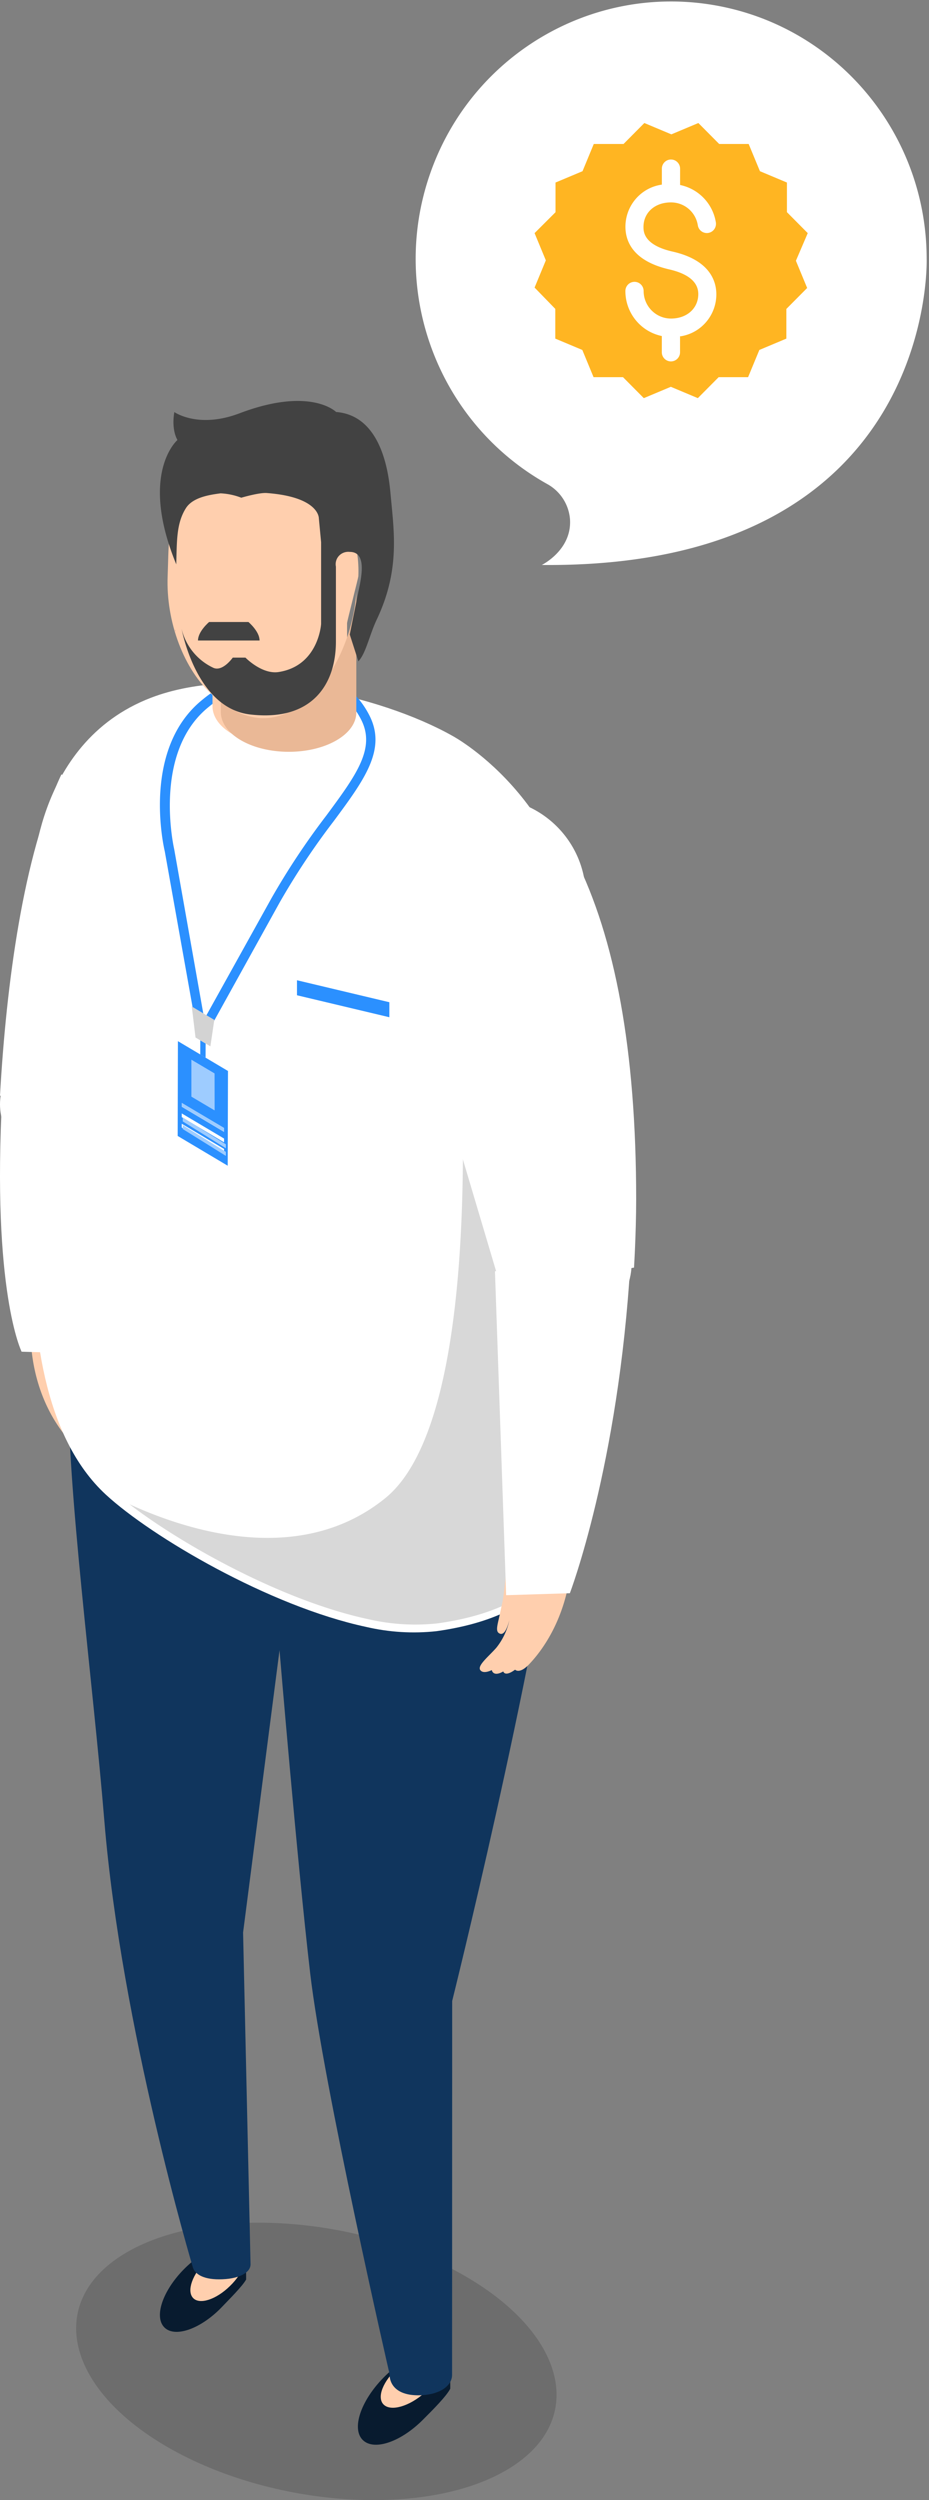 <svg width="122" height="328" viewBox="0 0 122 328" xmlns="http://www.w3.org/2000/svg">
    <rect x="0" y="0" width="122" height="328" fill="#808080" stroke="none"/>
    <g transform="translate(0 -1)" fill-rule="nonzero" fill="none">
        <path d="M61.027 299.578c13.663 7.877 16.096 19.383 5.355 25.56-10.741 6.176-30.67 4.795-44.334-3.07-13.663-7.865-16.065-19.42-5.355-25.603s30.67-4.795 44.334 3.113z" fill-opacity=".15" fill="#000"/>
        <path d="M55.627 318.367c-2.94 2.996-6.506 4.221-7.994 2.74-1.488-1.483-.258-5.11 2.687-8.131 2.946-3.02 6.506-4.222 7.994-2.74.879.895.817 3.24.817 4.14-.467.951-2.311 2.803-3.504 3.99z" fill="#081B2F"/>
        <path d="M55.767 314.918c-2.017 1.792-4.426 2.479-5.379 1.553-.953-.926-.09-3.118 1.932-4.905 2.023-1.786 4.426-2.479 5.38-1.553.952.926.096 3.125-1.933 4.905z" fill="#FFCFAE"/>
        <path d="M29.03 303.78c-2.75 2.8-6.085 3.945-7.45 2.556-1.365-1.388-.24-4.754 2.527-7.58 2.766-2.824 6.084-3.945 7.45-2.563.825.835.766 3.045.766 3.866-.48.871-2.228 2.606-3.294 3.72z" fill="#081B2F"/>
        <path d="M30.195 300.917c-1.819 1.783-4.001 2.485-4.85 1.553-.849-.932-.079-3.106 1.74-4.901 1.818-1.796 4-2.485 4.85-1.547.848.938.078 3.143-1.74 4.895z" fill="#FFCFAE"/>
        <path d="M59.382 263.516s10.624-42.585 14.324-69.433l-64.691-11.48c-.271 13.055 3.213 39.245 4.686 57.252 2.22 27.125 11.58 58.446 11.58 58.446.204.984 1.302 1.735 3.49 1.735 2.467 0 4.132-.819 4.132-1.969l-.98-43.533 4.785-37.036s2.306 27.599 4.02 42.333c1.715 14.735 10.428 52.62 10.428 52.62 0 1.544 1.128 2.799 3.767 2.799 2.64 0 4.434-1.138 4.446-2.67l.013-49.064z" fill="#10355D"/>
        <path d="M8.063 102.603C3.075 113.146.823 130.08 0 144.75l14.473 1.53L28.31 110.72" fill="#FFF"/>
        <path d="M12.226 176.188s.506 5.15.855 6.61c.223.93.361 1.563.53 2.24.24.935.301 1.394 0 1.617-.301.223-.843.296-1.38-1.6a8.277 8.277 0 0 0 1.741 3.471c1.012 1.087 2.487 2.197 2.096 2.77-.392.574-1.476 0-1.476 0s-.126.937-1.469.2c0 0-.156.755-1.517-.2 0 0-.536.605-1.807-.603-1.27-1.207-5.709-6.078-5.799-15.09l8.226.585z" fill="#FFCFAE"/>
        <path d="M.307 144.603C-1.11 170.43 2.84 178.338 2.84 178.338l8.624.236 3.095-32.161" fill="#FFF"/>
        <circle fill="#FFF" cx="7.279" cy="145.882" r="7.279"/>
        <circle fill="#FFF" cx="18.919" cy="108.522" r="10.919"/>
        <path d="M13.904 197.089c5.965 5.506 21.456 14.632 34.175 17.351 3.027.706 6.152.896 9.243.561 16.453-2.306 19.472-11.758 19.472-23.763l-.05-61.66c-.073-22.814-17.296-32.02-17.296-32.02-9.54-5.383-27.785-9.57-39.647-5.007-15.59 6-15.584 24.473-15.59 24.436-.006-.037-1.374 10.482 2.94 23.14.018-.012-9.65 41.825 6.753 56.962z" fill="#FFF"/>
        <path d="M73.692 113.272a11.35 11.35 0 0 0-9.099-2.527c-7.009.879-5.428 9.105-5.428 9.105s7.18 64.994-8.596 77.72c-11.133 8.994-25.861 4.303-33.569.775 7.101 5.453 20.25 12.695 31.302 15.068a27.37 27.37 0 0 0 9.19.56c16.359-2.3 19.36-11.725 19.36-23.694l-.048-61.478a39.148 39.148 0 0 0-3.112-15.53z" fill="#D8D8D8"/>
        <path fill="#2B90FF" d="M39 129.603v1.97l12.132 2.883v-1.97z"/>
        <path d="M66.722 204.36s-.42 5.347-.753 6.879c-.21.963-.34 1.626-.507 2.333-.229.97-.278 1.45.043 1.676.321.225.871.288 1.384-1.682a8.618 8.618 0 0 1-1.724 3.627c-1.013 1.144-2.508 2.32-2.094 2.908.414.588 1.513 0 1.513 0s.149.963 1.508.181c0 0 .18.776 1.55-.231 0 0 .563.625 1.817-.682 1.255-1.307 5.747-6.404 5.672-15.766l-8.409.757z" fill="#FFCFAE"/>
        <path d="M65 167.776l1.47 42.503 8.366-.258s6.39-16.722 7.958-43.418" fill="#FFF"/>
        <circle fill="#FFF" transform="rotate(-1.03 74.056 166.658)" cx="74.056" cy="166.658" r="8.897"/>
        <path d="M52 123.556l13.88 46.665 17.38-2.918s.278-4.335.284-8.98c0-19.573-2.766-34.29-8.01-44.72" fill="#FFF"/>
        <circle fill="#FFF" transform="rotate(-.22 63.99 118.594)" cx="63.991" cy="118.594" r="12.941"/>
        <path d="M26.524 137.132h-.1a.62.62 0 0 1-.51-.5l-4.275-23.94c-.124-.514-3.107-13.446 4.972-19.915a18.198 18.198 0 0 1 11.223-4.174c4.754 0 8.638 2.276 10.67 6.24 2.287 4.459-.621 8.417-4.68 13.89a95.203 95.203 0 0 0-7.102 10.675l-9.651 17.409a.622.622 0 0 1-.547.315zM37.859 89.84a16.951 16.951 0 0 0-10.447 3.902c-7.457 5.98-4.56 18.554-4.53 18.696l3.946 22.264 8.83-15.876a96.284 96.284 0 0 1 7.19-10.822c3.922-5.307 6.514-8.813 4.575-12.598-1.809-3.538-5.276-5.566-9.564-5.566z" fill="#2B90FF"/>
        <path fill="#9ECCFF" d="M28.156 141.831l-.012 4.836-3.027-1.797.018-4.836z"/>
        <path d="M26.998 139.76l2.942 1.747-.037 12.429-6.57-3.906.031-12.435 2.942 1.747.692.418zm-1.863.274v4.836l3.033 1.797v-4.836l-3.033-1.797zm4.29 9.447v-.493l-5.558-3.282v.493l5.557 3.3v-.018zm0 1.379v-.487l-5.558-3.3v.492l5.557 3.3v-.005zm0 1.366v-.493l-5.558-3.3v.492l5.557 3.301z" fill="#2B90FF"/>
        <path fill="#9ECCFF" d="M29.424 148.988l-.006.493-5.55-3.3v-.494z"/>
        <path fill="#2B90FF" d="M27.004 137.9l-.006 1.86-.698-.412.006-1.86z"/>
        <path fill="#D3D3D3" d="M28.144 134.805l-.516 3.47-.624-.375-.698-.412-.63-.374-.492-4.068z"/>
        <path fill="#9ECCFF" d="M29.662 152.12v.527L24 149.123v-.52zM29.662 151.127v.52L24 148.123v-.52z"/>
        <path d="M34.452 61.619c-3.972-.16-8.629.826-10.932 4.657-1.48 2.448-1.37 6.958-1.504 10.293-.238 6.022 2.157 12.337 5.891 15.61v1.574c.043 1.29.904 2.57 2.61 3.555 3.464 2.001 9.062 2.001 12.502 0 1.662-.967 2.511-2.221 2.56-3.488V82.73c0-.19 1.473-5.93 1.48-6.12.372-8.518-6.087-14.729-12.607-14.992z" fill="#FFCFAE"/>
        <path d="M34.267 95.212A8.486 8.486 0 0 1 29 92.909v1.595c.043 1.31.91 2.607 2.627 3.606 3.489 2.03 9.125 2.03 12.59 0 1.673-.98 2.528-2.253 2.577-3.538V78.603c-.529 8.453-6.104 16.87-12.527 16.609z" fill="#EAB896"/>
        <path d="M47.063 78.63l-1.13 5.614 1.13 3.519c1-1.05 1.46-3.488 2.422-5.498 3.006-6.365 2.291-11.252 1.826-16.219-.193-2.07-.839-10.5-7.173-10.996 0 0-3.342-3.372-12.694.178-5.416 2.052-8.546-.165-8.546-.165s-.453 2.12.404 3.665c0 0-5.074 4.337-.155 16.31.086-2.993 0-5.333 1.242-7.33.875-1.436 3.03-1.784 4.583-1.985.93.046 1.847.24 2.714.574 0 0 2.416-.715 3.397-.611 6.881.531 6.788 3.31 6.788 3.31l.298 3.135v10.727s-.317 5.498-5.59 6.31c-2.192.33-4.347-1.894-4.347-1.894h-1.664s-1.36 1.943-2.602 1.314a7.599 7.599 0 0 1-4.124-5.113c.292 1.46 2.348 10.476 8.999 11.258 8.167.96 11.272-3.989 11.272-9.542v-9.853a1.607 1.607 0 0 1 .41-1.425c.362-.383.889-.57 1.416-.506 2.136 0 1.64 2.896 1.124 5.223z" fill="#424242"/>
        <path d="M23.049 83.878c0-.17-.049-.275-.049-.275s.008.105.049.275z" fill="#6B373E"/>
        <path d="M32.625 82.603h-5.161S26 83.827 26 85.029h8.088c0-1.202-1.463-2.426-1.463-2.426z" fill="#424242"/>
        <path d="M81.142 34.75c0-1.39-.922-2.132-2.283-2.132-1.255 0-2.183.624-3.099 1.559L73 31.683a8.084 8.084 0 0 1 6.198-3.08c3.851 0 6.743 1.796 6.743 5.792 0 4.196-5.112 5.45-4.705 9.484h-4.39c-.678-4.658 4.296-6.59 4.296-9.128zM79.01 45.825a3.127 3.127 0 0 1 3.136 3.117 3.127 3.127 0 0 1-3.136 3.118 3.127 3.127 0 0 1-3.137-3.118 3.127 3.127 0 0 1 3.137-3.117z" fill="#2B90FF"/>
        <g>
            <path d="M71.863 64.502c-14.3-7.988-20.795-25.19-15.376-40.724C61.906 8.246 77.66-1.09 93.782 1.677c16.121 2.767 27.912 16.832 27.91 33.295 0 0 1.343 40.63-50.544 40.149 0 0 4.027-1.97 3.701-6.078a5.8 5.8 0 0 0-2.986-4.541z" fill="#FFF"/>
            <path d="M106.076 31.585l-2.732-2.75v-3.887l-3.547-1.488-1.479-3.571h-3.873l-2.732-2.75-3.547 1.488-3.548-1.488-2.732 2.75h-3.909L76.5 23.46l-3.548 1.488v3.893l-2.75 2.744 1.479 3.572-1.478 3.57 2.72 2.799v3.898l3.548 1.488 1.478 3.572h3.867l2.732 2.75 3.548-1.488 3.547 1.488 2.732-2.75h3.867l1.479-3.572 3.547-1.488v-3.892l2.732-2.75-1.478-3.572 1.555-3.625zm-16.77 13.512v2.113c0 .666-.535 1.205-1.197 1.205-.66 0-1.197-.54-1.197-1.205v-2.125c-2.784-.576-4.783-3.043-4.784-5.905 0-.665.536-1.205 1.198-1.205.661 0 1.197.54 1.197 1.205.003 1.994 1.608 3.61 3.59 3.613 2.11 0 3.589-1.35 3.589-3.214 0-1.565-1.295-2.66-3.85-3.244-4.695-1.09-5.718-3.643-5.718-5.595.006-2.782 2.046-5.135 4.784-5.518v-2.09c0-.665.536-1.205 1.197-1.205.662 0 1.198.54 1.198 1.206v2.137a5.982 5.982 0 0 1 4.695 4.898c.07.426-.09.857-.42 1.131-.33.274-.781.35-1.183.2a1.205 1.205 0 0 1-.763-.932 3.555 3.555 0 0 0-3.547-3.012c-2.111 0-3.59 1.352-3.59 3.215 0 .595 0 2.38 3.85 3.244 4.979 1.137 5.718 3.994 5.718 5.595 0 2.765-2.013 5.113-4.73 5.518l-.036-.03z" fill="#FFB522"/>
        </g>
    </g>
</svg>
